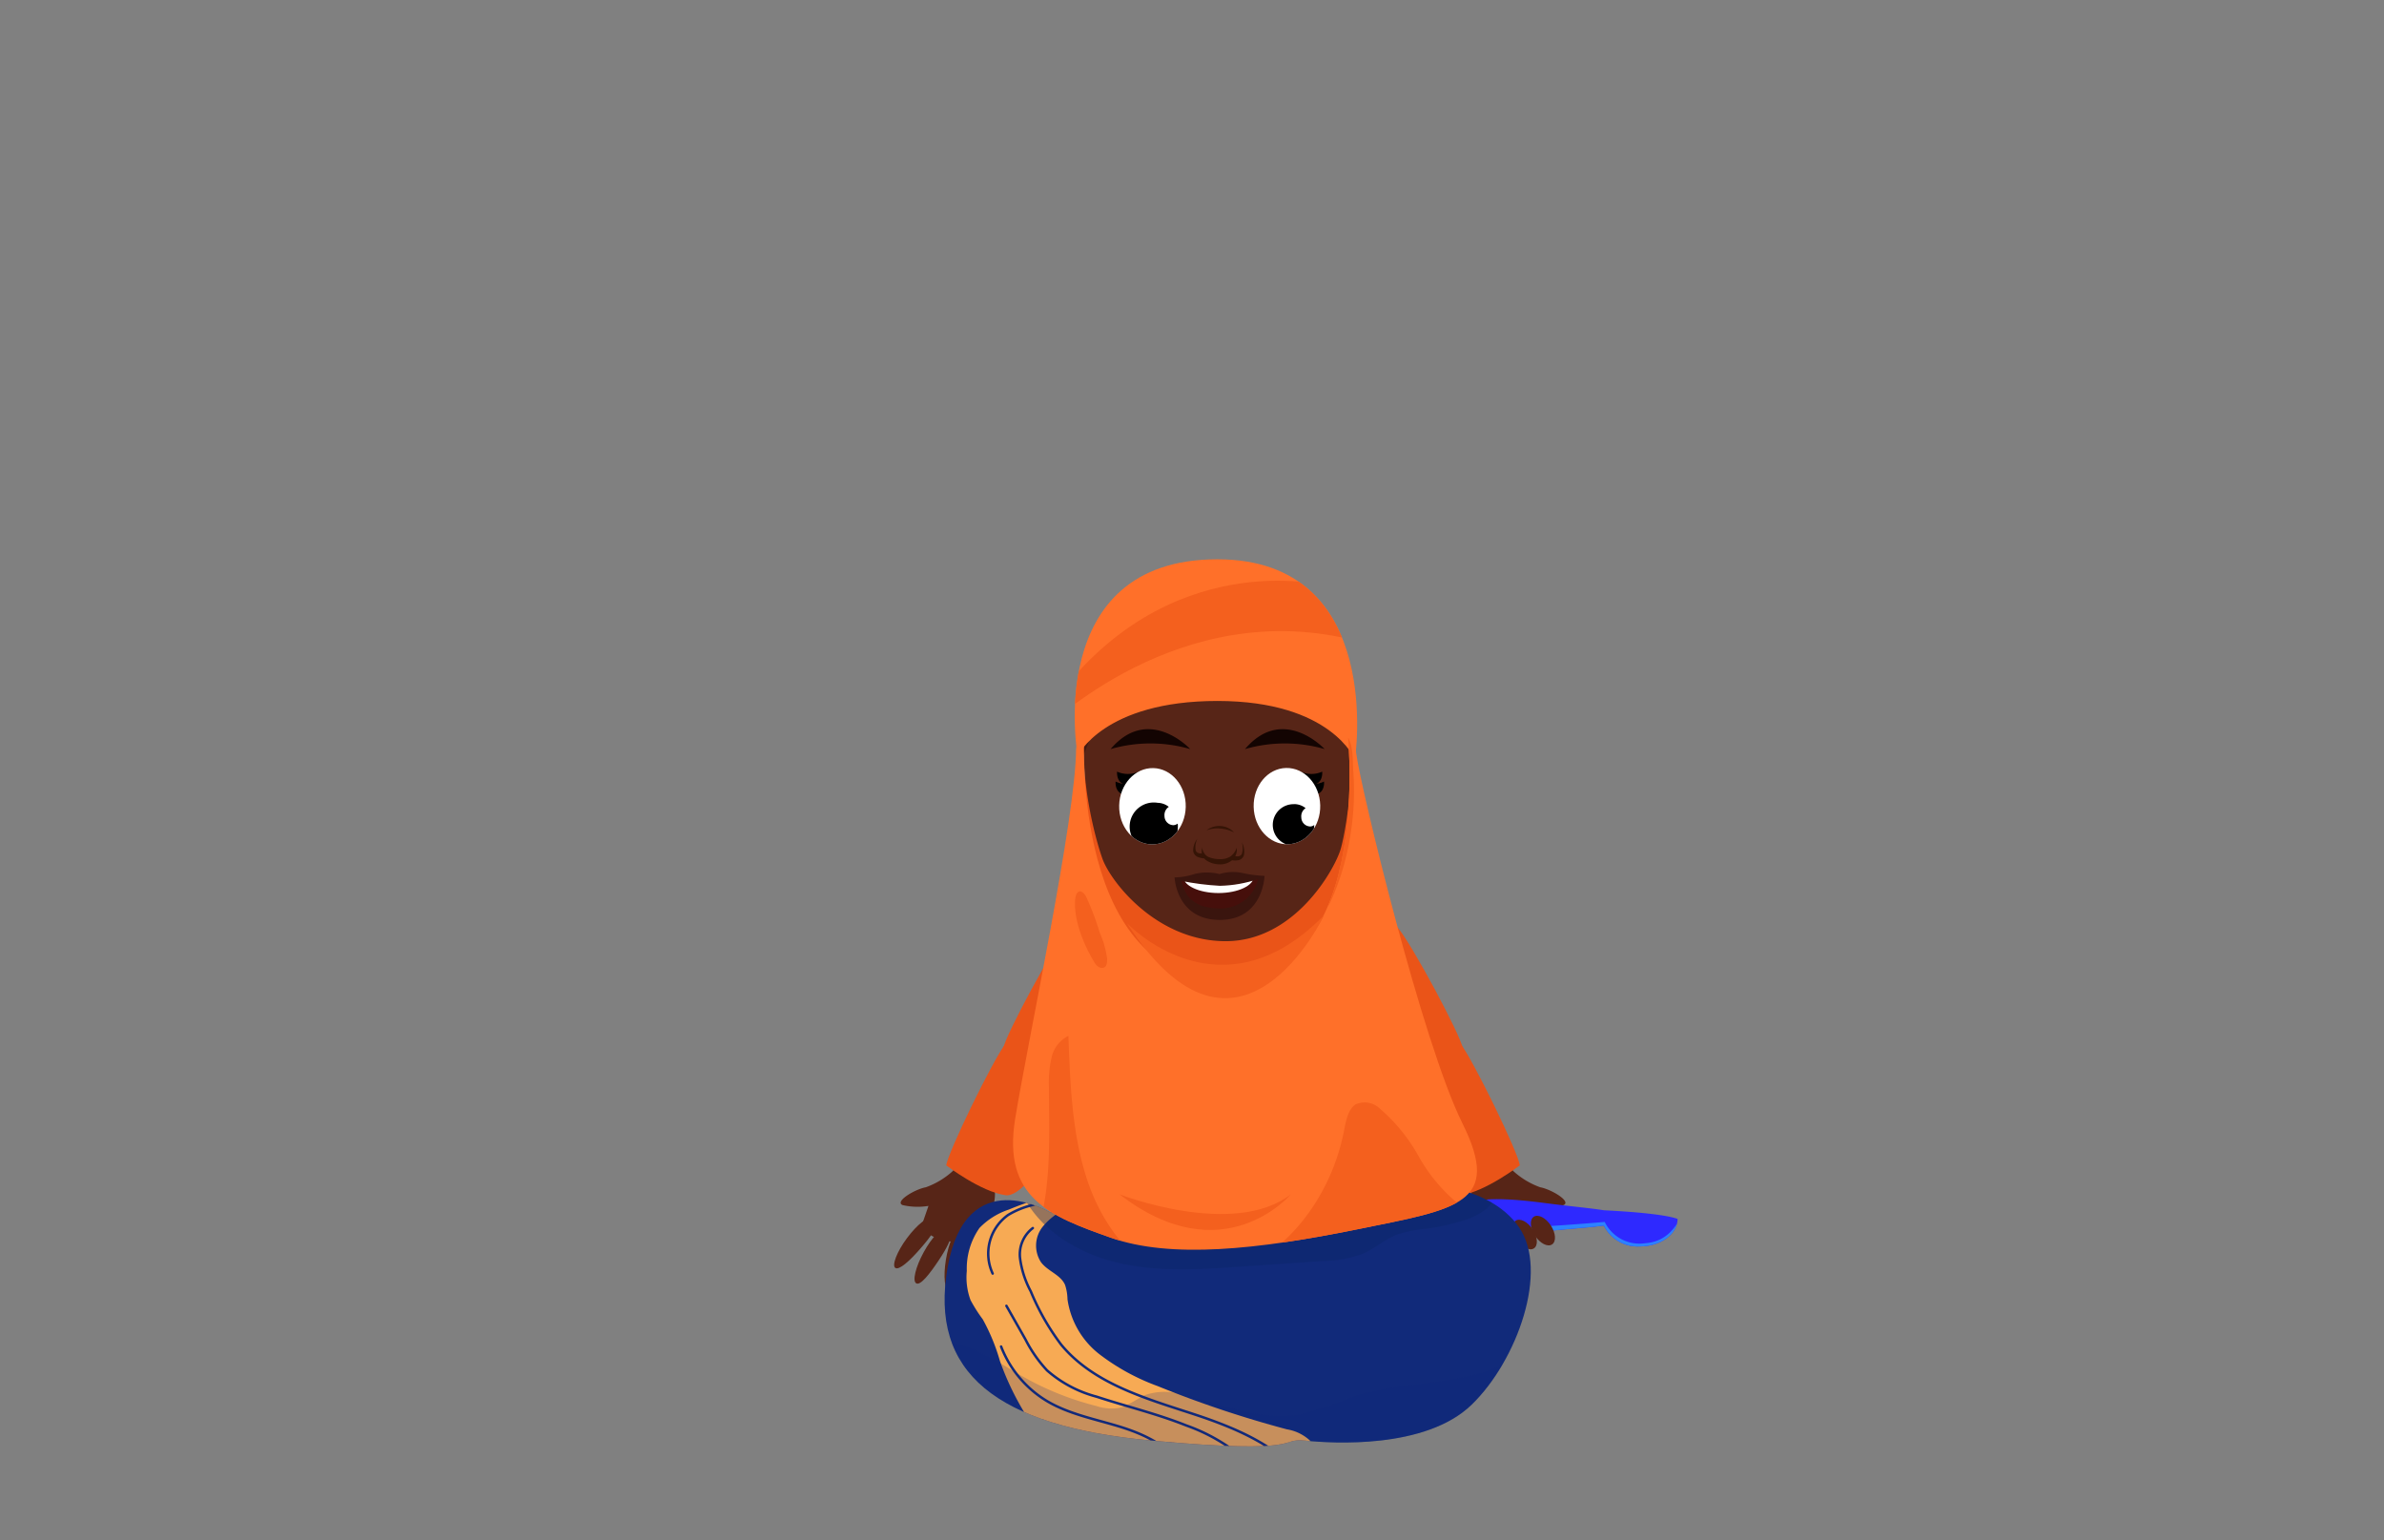<svg id="Layer_6" data-name="Layer 6" xmlns="http://www.w3.org/2000/svg" xmlns:xlink="http://www.w3.org/1999/xlink" viewBox="0 0 260 168"><rect x="0" y="0" width="260" height="168" fill="#808080" stroke="none"/><defs><style>.cls-1{fill:#2e29ff;}.cls-14,.cls-2{fill:#112a7a;}.cls-3{fill:#572517;}.cls-4{fill:#460f0b;}.cls-5{fill:#ff7029;}.cls-6{fill:#fff;}.cls-7{fill:#ea5418;}.cls-8{clip-path:url(#clip-path);}.cls-9{fill:#2c82ff;}.cls-10{clip-path:url(#clip-path-2);}.cls-11{fill:#f7aa54;}.cls-12{fill:none;stroke:#132a7a;stroke-linecap:round;stroke-linejoin:round;stroke-width:0.27px;}.cls-13{fill:#0c2668;opacity:0.41;}.cls-14{opacity:0.21;}.cls-15{clip-path:url(#clip-path-3);}.cls-16{fill:#431a11;}.cls-17{fill:#130402;}.cls-18{fill:#3a150e;}.cls-19{clip-path:url(#clip-path-4);}.cls-20{clip-path:url(#clip-path-5);}.cls-21{fill:#f4601e;}.cls-22{clip-path:url(#clip-path-6);}.cls-23{fill:#351406;}.cls-24{clip-path:url(#clip-path-7);}.cls-25{clip-path:url(#clip-path-8);}</style><clipPath id="clip-path"><path class="cls-1" d="M174.94,132c-1.58-.25-3.86-.45-6.38-.78-9.62-1.27-8.62.58-8.63,1.42s.52,2.48,8.59,1.65c2.53-.27,4.82-.41,6.4-.62a4.1,4.1,0,0,0,3.91,2.27c2.26,0,4.11-1.32,4.13-3C183,133,182.19,132.36,174.94,132Z"/></clipPath><clipPath id="clip-path-2"><path class="cls-2" d="M114.47,132.21s-9.08-5.5-11.12,6,5.32,17.35,22.31,18.91,13.7-.31,16.67,0,13.15.94,18.16-3.91,8.45-14.64,5.17-19.37-11.71-5.94-19-3S114.47,132.21,114.47,132.21Z"/></clipPath><clipPath id="clip-path-3"><path class="cls-3" d="M132.84,63.86a14.45,14.45,0,0,0-12.61,7.71c-4.17,8-.91,19.54,0,22.08s5.93,9,13.44,9,11.85-7.77,12.53-10,3-15.17-1.59-22.59A13.38,13.38,0,0,0,132.84,63.86Z"/></clipPath><clipPath id="clip-path-4"><path class="cls-4" d="M128.82,96.07a28.79,28.79,0,0,0,4.22.54,13.69,13.69,0,0,0,4.17-.74,4.18,4.18,0,0,1-4.14,3.21C129.62,99.08,129.15,97.11,128.82,96.07Z"/></clipPath><clipPath id="clip-path-5"><path class="cls-5" d="M117.53,82.45s2.79-6,15.24-6,15,6.39,15,6.39S151.14,61,132.77,61C113.68,61,117.53,82.45,117.53,82.45Z"/></clipPath><clipPath id="clip-path-6"><path class="cls-5" d="M118.24,80.61s-1.23,26.23,15.33,26.23c16.89,0,13.29-28.34,13.29-28.34s.6.16,1.07,3.78,7.17,31.4,11.56,40.23-.59,9.35-11.44,11.56-20.36,3.24-26.93.91-11.83-4.29-10.4-13,6.61-32.86,6.64-40.31C117.36,81.68,118.16,77.65,118.24,80.61Z"/></clipPath><clipPath id="clip-path-7"><ellipse class="cls-6" cx="140.35" cy="87.93" rx="3.63" ry="4.16" transform="translate(-1.94 3.17) rotate(-1.29)"/></clipPath><clipPath id="clip-path-8"><ellipse class="cls-6" cx="125.68" cy="87.93" rx="4.16" ry="3.63" transform="translate(34.95 211.6) rotate(-88.71)"/></clipPath></defs><path class="cls-3" d="M103.89,127.74a8.76,8.76,0,0,1-2.92,1.75c-1.18.21-3.43,1.55-2.54,1.94a7.24,7.24,0,0,0,2.83.09l-.72,2.08s.53,1.53,3,1.78a4.88,4.88,0,0,0,3.64-.74s1.88-3.64,1.17-5.33S104.92,126.43,103.89,127.74Z"/><path class="cls-3" d="M100.41,136.14c2.38-2.72,1.68-2.95,1.27-3.26s-1.65.66-2.76,2.15-1.68,3-1.27,3.26S99.19,137.55,100.41,136.14Z"/><path class="cls-3" d="M102.37,137.47c2-3,1.26-3.16.81-3.41s-1.55.88-2.44,2.51-1.26,3.15-.81,3.4S101.35,139,102.37,137.47Z"/><path class="cls-3" d="M105,137.69c.85-3.51.13-3.4-.38-3.48s-1.16,1.34-1.46,3.18-.13,3.39.37,3.47S104.52,139.5,105,137.69Z"/><path class="cls-3" d="M107.38,136.51c.49-3.58-.21-3.39-.73-3.42s-1,1.45-1.13,3.3.22,3.39.73,3.42S107.13,138.35,107.38,136.51Z"/><path class="cls-7" d="M103.2,127.1s3.76,2.89,6.49,3.26,9.43-11.19,8.37-15.78-6.88-2.7-8.33-.85S103.31,125.84,103.2,127.1Z"/><path class="cls-7" d="M109.44,114.28s3.63,3,6.34,3.53,6.92-10.07,6.06-14.7-3.77-3.7-5.3-1.91S109.6,113,109.44,114.28Z"/><path class="cls-3" d="M165.06,127.74a8.76,8.76,0,0,0,2.92,1.75c1.18.21,3.44,1.55,2.54,1.94a7.19,7.19,0,0,1-2.82.09l.71,2.08s-.53,1.53-3,1.78a4.88,4.88,0,0,1-3.64-.74s-1.87-3.64-1.16-5.33S164,126.43,165.06,127.74Z"/><path class="cls-1" d="M174.94,132c-1.58-.25-3.86-.45-6.38-.78-9.62-1.27-8.62.58-8.63,1.42s.52,2.48,8.59,1.65c2.53-.27,4.82-.41,6.4-.62a4.1,4.1,0,0,0,3.91,2.27c2.26,0,4.11-1.32,4.13-3C183,133,182.19,132.36,174.94,132Z"/><g class="cls-8"><path class="cls-9" d="M158.89,130.8a3.93,3.93,0,0,0,3.82,3.13c3.29.13,12.3-.66,12.3-.66a4.22,4.22,0,0,0,4.42,2.32c3.43-.21,4.21-3.88,4.21-3.88l-.07,5.39-25.18-.31Z"/></g><path class="cls-7" d="M165.75,127.1s-3.75,2.89-6.48,3.26-9.43-11.19-8.37-15.78,6.88-2.7,8.32-.85S165.65,125.84,165.75,127.1Z"/><path class="cls-7" d="M159.51,114.28s-3.63,3-6.34,3.53-6.92-10.07-6-14.7,3.76-3.7,5.29-1.91S159.35,113,159.51,114.28Z"/><ellipse class="cls-3" cx="162.12" cy="134.64" rx="1.03" ry="1.81" transform="translate(-47.35 111.59) rotate(-33.43)"/><ellipse class="cls-3" cx="164.25" cy="134.64" rx="1.03" ry="1.81" transform="translate(-47 112.76) rotate(-33.43)"/><ellipse class="cls-3" cx="166.29" cy="134.64" rx="1.03" ry="1.81" transform="translate(-46.66 113.89) rotate(-33.43)"/><ellipse class="cls-3" cx="168.27" cy="134.21" rx="1.03" ry="1.81" transform="translate(-46.1 114.91) rotate(-33.43)"/><path class="cls-2" d="M114.47,132.21s-9.08-5.5-11.12,6,5.32,17.35,22.31,18.91,13.7-.31,16.67,0,13.15.94,18.16-3.91,8.45-14.64,5.17-19.37-11.71-5.94-19-3S114.47,132.21,114.47,132.21Z"/><g class="cls-10"><path class="cls-11" d="M125.1,130.32a18.68,18.68,0,0,0-8,1.19,7.2,7.2,0,0,0-3.39,2.29,3.31,3.31,0,0,0-.18,3.86c.74,1,2.15,1.36,2.63,2.49a5.3,5.3,0,0,1,.26,1.55,9.23,9.23,0,0,0,3.55,6.05,23.91,23.91,0,0,0,6.3,3.43,118.06,118.06,0,0,0,14.08,4.71,4.85,4.85,0,0,1,2.49,1.2c.9,1,.77,2.54.59,3.88a1.47,1.47,0,0,1-1.54,1.55q-6.82,1.14-13.74,1.61a18.19,18.19,0,0,1-5-.16,15,15,0,0,1-7.48-4.72,30.72,30.72,0,0,1-6.61-10.79,21.76,21.76,0,0,0-1.88-4.57,16.39,16.39,0,0,1-1.33-2.09,7.1,7.1,0,0,1-.41-3.18,7.73,7.73,0,0,1,1.38-4.69,7.89,7.89,0,0,1,3.18-2,42.13,42.13,0,0,1,6.76-2.14c.52-.12,1.3,0,1.28.51L117,131.39"/><path class="cls-12" d="M143.37,163.2c-2.47-4.91-8.05-7.29-13.28-9s-10.88-3.32-14.37-7.56a26.46,26.46,0,0,1-3.31-5.81,10.47,10.47,0,0,1-1.16-3.57,3.61,3.61,0,0,1,1.39-3.32"/><path class="cls-12" d="M137.79,161.18a20,20,0,0,0-8.41-5.71c-3.18-1.27-6.52-2.07-9.78-3.14a13.34,13.34,0,0,1-5.41-2.87,14.81,14.81,0,0,1-2.36-3.39l-2.07-3.65"/><path class="cls-12" d="M113.69,131.35a1.75,1.75,0,0,0-1,.06,9.32,9.32,0,0,0-2.74,1.1,5.17,5.17,0,0,0-1.69,6.39"/><path class="cls-12" d="M128.71,159.66c-1.58-2.19-4.22-3.35-6.81-4.13s-5.29-1.31-7.63-2.67a12,12,0,0,1-5.09-6"/><path class="cls-13" d="M121.06,137.5c4.57,1.28,9.42,1,14.16.65l9.12-.62a12.94,12.94,0,0,0,4.29-.79c1.33-.58,2.43-1.6,3.78-2.11a15.15,15.15,0,0,1,3.15-.62,24,24,0,0,0,4.35-1c1.55-.53,3.28-1.58,3.26-3.21a2.88,2.88,0,0,0-1.54-2.32,8.06,8.06,0,0,0-2.78-.82,181.53,181.53,0,0,0-18.63-1.81q-8.67-.53-17.33-.91a21,21,0,0,0-2.86,0c-3.15.3-10.58,2-8.49,6.38C113.32,134,117.23,136.43,121.06,137.5Z"/><path class="cls-14" d="M102,146.33c3.49-.2,6.55,2.1,9.58,3.82a32.27,32.27,0,0,0,8,3.2,5.16,5.16,0,0,0,2.91.11,24.15,24.15,0,0,0,2.15-1.22,6.67,6.67,0,0,1,4.35-.14c4.24.94,8.45,2.91,12.72,2.16a44.07,44.07,0,0,0,5.75-1.92c5.32-1.75,11.28-1.19,16.39-3.49,1.47-.67,2.93-1.57,4.54-1.48,2.36.14,4,2.39,4.91,4.59a6.81,6.81,0,0,1,.36,5.08,7.31,7.31,0,0,1-2.25,2.67,34.19,34.19,0,0,1-15,6.63A78.11,78.11,0,0,1,140,167.46a217.27,217.27,0,0,1-36.16-3.64c-2.16-.4-4.59-1-5.62-3a7.39,7.39,0,0,1-.59-3.62c0-4,.19-8.28,2.22-11.77"/></g><ellipse class="cls-7" cx="132.79" cy="87.37" rx="14.59" ry="23.5"/><path class="cls-3" d="M132.84,63.86a14.45,14.45,0,0,0-12.61,7.71c-4.17,8-.91,19.54,0,22.08s5.93,9,13.44,9,11.85-7.77,12.53-10,3-15.17-1.59-22.59A13.38,13.38,0,0,0,132.84,63.86Z"/><g class="cls-15"><path class="cls-16" d="M117.18,85.36s2.1-7.68,5.06-9.57,6.55-2.21,10.88-2.21,8.94.7,10.25,1.7,4.73,6.24,4.9,9.89l1.54-22.29L126.4,60.23s-7.52,2-7.69,2-3.76,5-3.76,5Z"/></g><path class="cls-17" d="M121.12,81.7a15.64,15.64,0,0,1,8.69,0S125.27,76.81,121.12,81.7Z"/><path class="cls-17" d="M135.78,81.7a15.65,15.65,0,0,1,8.69,0S139.94,76.81,135.78,81.7Z"/><path class="cls-18" d="M133,95.33a5.59,5.59,0,0,0-2.75,0,7,7,0,0,1-2.15.36s.18,4.64,4.93,4.64,4.88-4.8,4.88-4.8a14,14,0,0,1-2.33-.3A5,5,0,0,0,133,95.33Z"/><path class="cls-4" d="M128.82,96.07a28.79,28.79,0,0,0,4.22.54,13.69,13.69,0,0,0,4.17-.74,4.18,4.18,0,0,1-4.14,3.21C129.62,99.08,129.15,97.11,128.82,96.07Z"/><g class="cls-19"><ellipse class="cls-6" cx="132.89" cy="95.56" rx="3.87" ry="1.84"/></g><path class="cls-5" d="M117.53,82.45s2.79-6,15.24-6,15,6.39,15,6.39S151.14,61,132.77,61C113.68,61,117.53,82.45,117.53,82.45Z"/><g class="cls-20"><path class="cls-21" d="M113.79,79.52c.33,0,14.79-14.75,34.26-9.59l-3.64-6.08s-17.11-4.46-29.63,12.89Z"/></g><path class="cls-5" d="M118.24,80.61s-1.23,26.23,15.33,26.23c16.89,0,13.29-28.34,13.29-28.34s.6.16,1.07,3.78,7.17,31.4,11.56,40.23-.59,9.35-11.44,11.56-20.36,3.24-26.93.91-11.83-4.29-10.4-13,6.61-32.86,6.64-40.31C117.36,81.68,118.16,77.65,118.24,80.61Z"/><g class="cls-22"><path class="cls-21" d="M164.68,131.57c-1.72,1.28-4,.87-5.76-.38a18.14,18.14,0,0,1-4.22-5.11,19,19,0,0,0-4.19-5.15,2.4,2.4,0,0,0-2.67-.48c-.83.56-1.06,1.82-1.27,2.93C145,131.32,139.3,138,132.5,139.3a10.73,10.73,0,0,1-4.15,0c-4.5-.92-8-5.41-9.71-10.41s-1.92-10.52-2.12-15.91a3.42,3.42,0,0,0-1.83,2.35,11.94,11.94,0,0,0-.29,3.28c0,5,.28,10.06-1,14.8-.5,1.81-1.2,3.85-.42,5.52a4.83,4.83,0,0,0,3.31,2.29c9.65,2.86,19.74,2.57,29.69,2.27,6.66-.2,13.39-.42,19.83-2.47a2.1,2.1,0,0,0,1.16-.7,2.39,2.39,0,0,0,.33-1.36,5.09,5.09,0,0,0-1.24-3.32"/><path class="cls-21" d="M145.14,98.29c-.17.37-.38.77-.73.87q-.51-6.52-.48-13.09a11.83,11.83,0,0,1,.7-4.73c.38-.85,1.45-2.17,2.23-1.15s.65,2.83.73,3.94a30.21,30.21,0,0,1-.76,9.2A27.87,27.87,0,0,1,145.14,98.29Z"/></g><path class="cls-21" d="M122.91,100.69s10.15,10.77,21.5-.88C144.41,99.81,135.1,119.59,122.91,100.69Z"/><path class="cls-21" d="M119.94,101.73a10,10,0,0,1,.8,2.82c0,.4,0,.9-.42,1s-.8-.27-1-.65c-1.12-1.86-2.25-4.57-2.06-6.8.09-1,.67-1.2,1.18-.33A29.62,29.62,0,0,1,119.94,101.73Z"/><path class="cls-21" d="M122.1,130.26s12.42,4.83,18.68,0C140.78,130.26,133.4,139,122.1,130.26Z"/><path class="cls-23" d="M131.13,92.47a1.18,1.18,0,0,0,.68,1,3.08,3.08,0,0,0,1.19.23,2.07,2.07,0,0,0,1.13-.25,1.91,1.91,0,0,0,.75-1,1.55,1.55,0,0,1-.48,1.34,2,2,0,0,1-1.42.48,2.62,2.62,0,0,1-1.41-.43A1.17,1.17,0,0,1,131.13,92.47Z"/><path class="cls-23" d="M131.38,93.62a2.07,2.07,0,0,1-.76-.16.82.82,0,0,1-.49-.66,2.1,2.1,0,0,1,.46-1.33,2.07,2.07,0,0,0-.19,1.27c.12.37.55.38.95.31Z"/><path class="cls-23" d="M134.43,93.3c.38.13.8.19,1-.16a2.09,2.09,0,0,0,0-1.29,2.18,2.18,0,0,1,.24,1.39.78.78,0,0,1-.58.57,1.94,1.94,0,0,1-.79,0Z"/><path class="cls-23" d="M131.59,90.55a2.27,2.27,0,0,1,1.54-.46,2.15,2.15,0,0,1,.8.21,1.86,1.86,0,0,1,.65.49,3.79,3.79,0,0,0-1.47-.42,3.14,3.14,0,0,0-.75,0A5.27,5.27,0,0,0,131.59,90.55Z"/><path d="M141.86,84.16a2.85,2.85,0,0,0,2.34,0s.13,1.2-.9,1.42Z"/><path d="M142.07,85.29a2.83,2.83,0,0,0,2.33-.05s.13,1.2-.9,1.41Z"/><ellipse class="cls-6" cx="140.35" cy="87.93" rx="3.63" ry="4.16" transform="translate(-1.94 3.17) rotate(-1.29)"/><g class="cls-24"><path d="M141.18,87.7a2,2,0,0,1,1.21.44,1.06,1.06,0,0,0-.47,1,1,1,0,0,0,1,1,.77.77,0,0,0,.41-.16,2.26,2.26,0,1,1-2.18-2.27Z"/></g><path d="M124.17,84.16a2.85,2.85,0,0,1-2.34,0s-.13,1.2.9,1.42Z"/><path d="M124,85.29a2.83,2.83,0,0,1-2.33-.05s-.13,1.2.9,1.41Z"/><ellipse class="cls-6" cx="125.68" cy="87.93" rx="4.16" ry="3.63" transform="translate(34.95 211.6) rotate(-88.71)"/><g class="cls-25"><path d="M128.44,89.83A1,1,0,0,1,128,90a1,1,0,0,1-1-1,1.07,1.07,0,0,1,.47-1,2,2,0,0,0-1.21-.44,2.63,2.63,0,1,0,2.2,2.65A2.23,2.23,0,0,0,128.44,89.83Z"/></g></svg>
